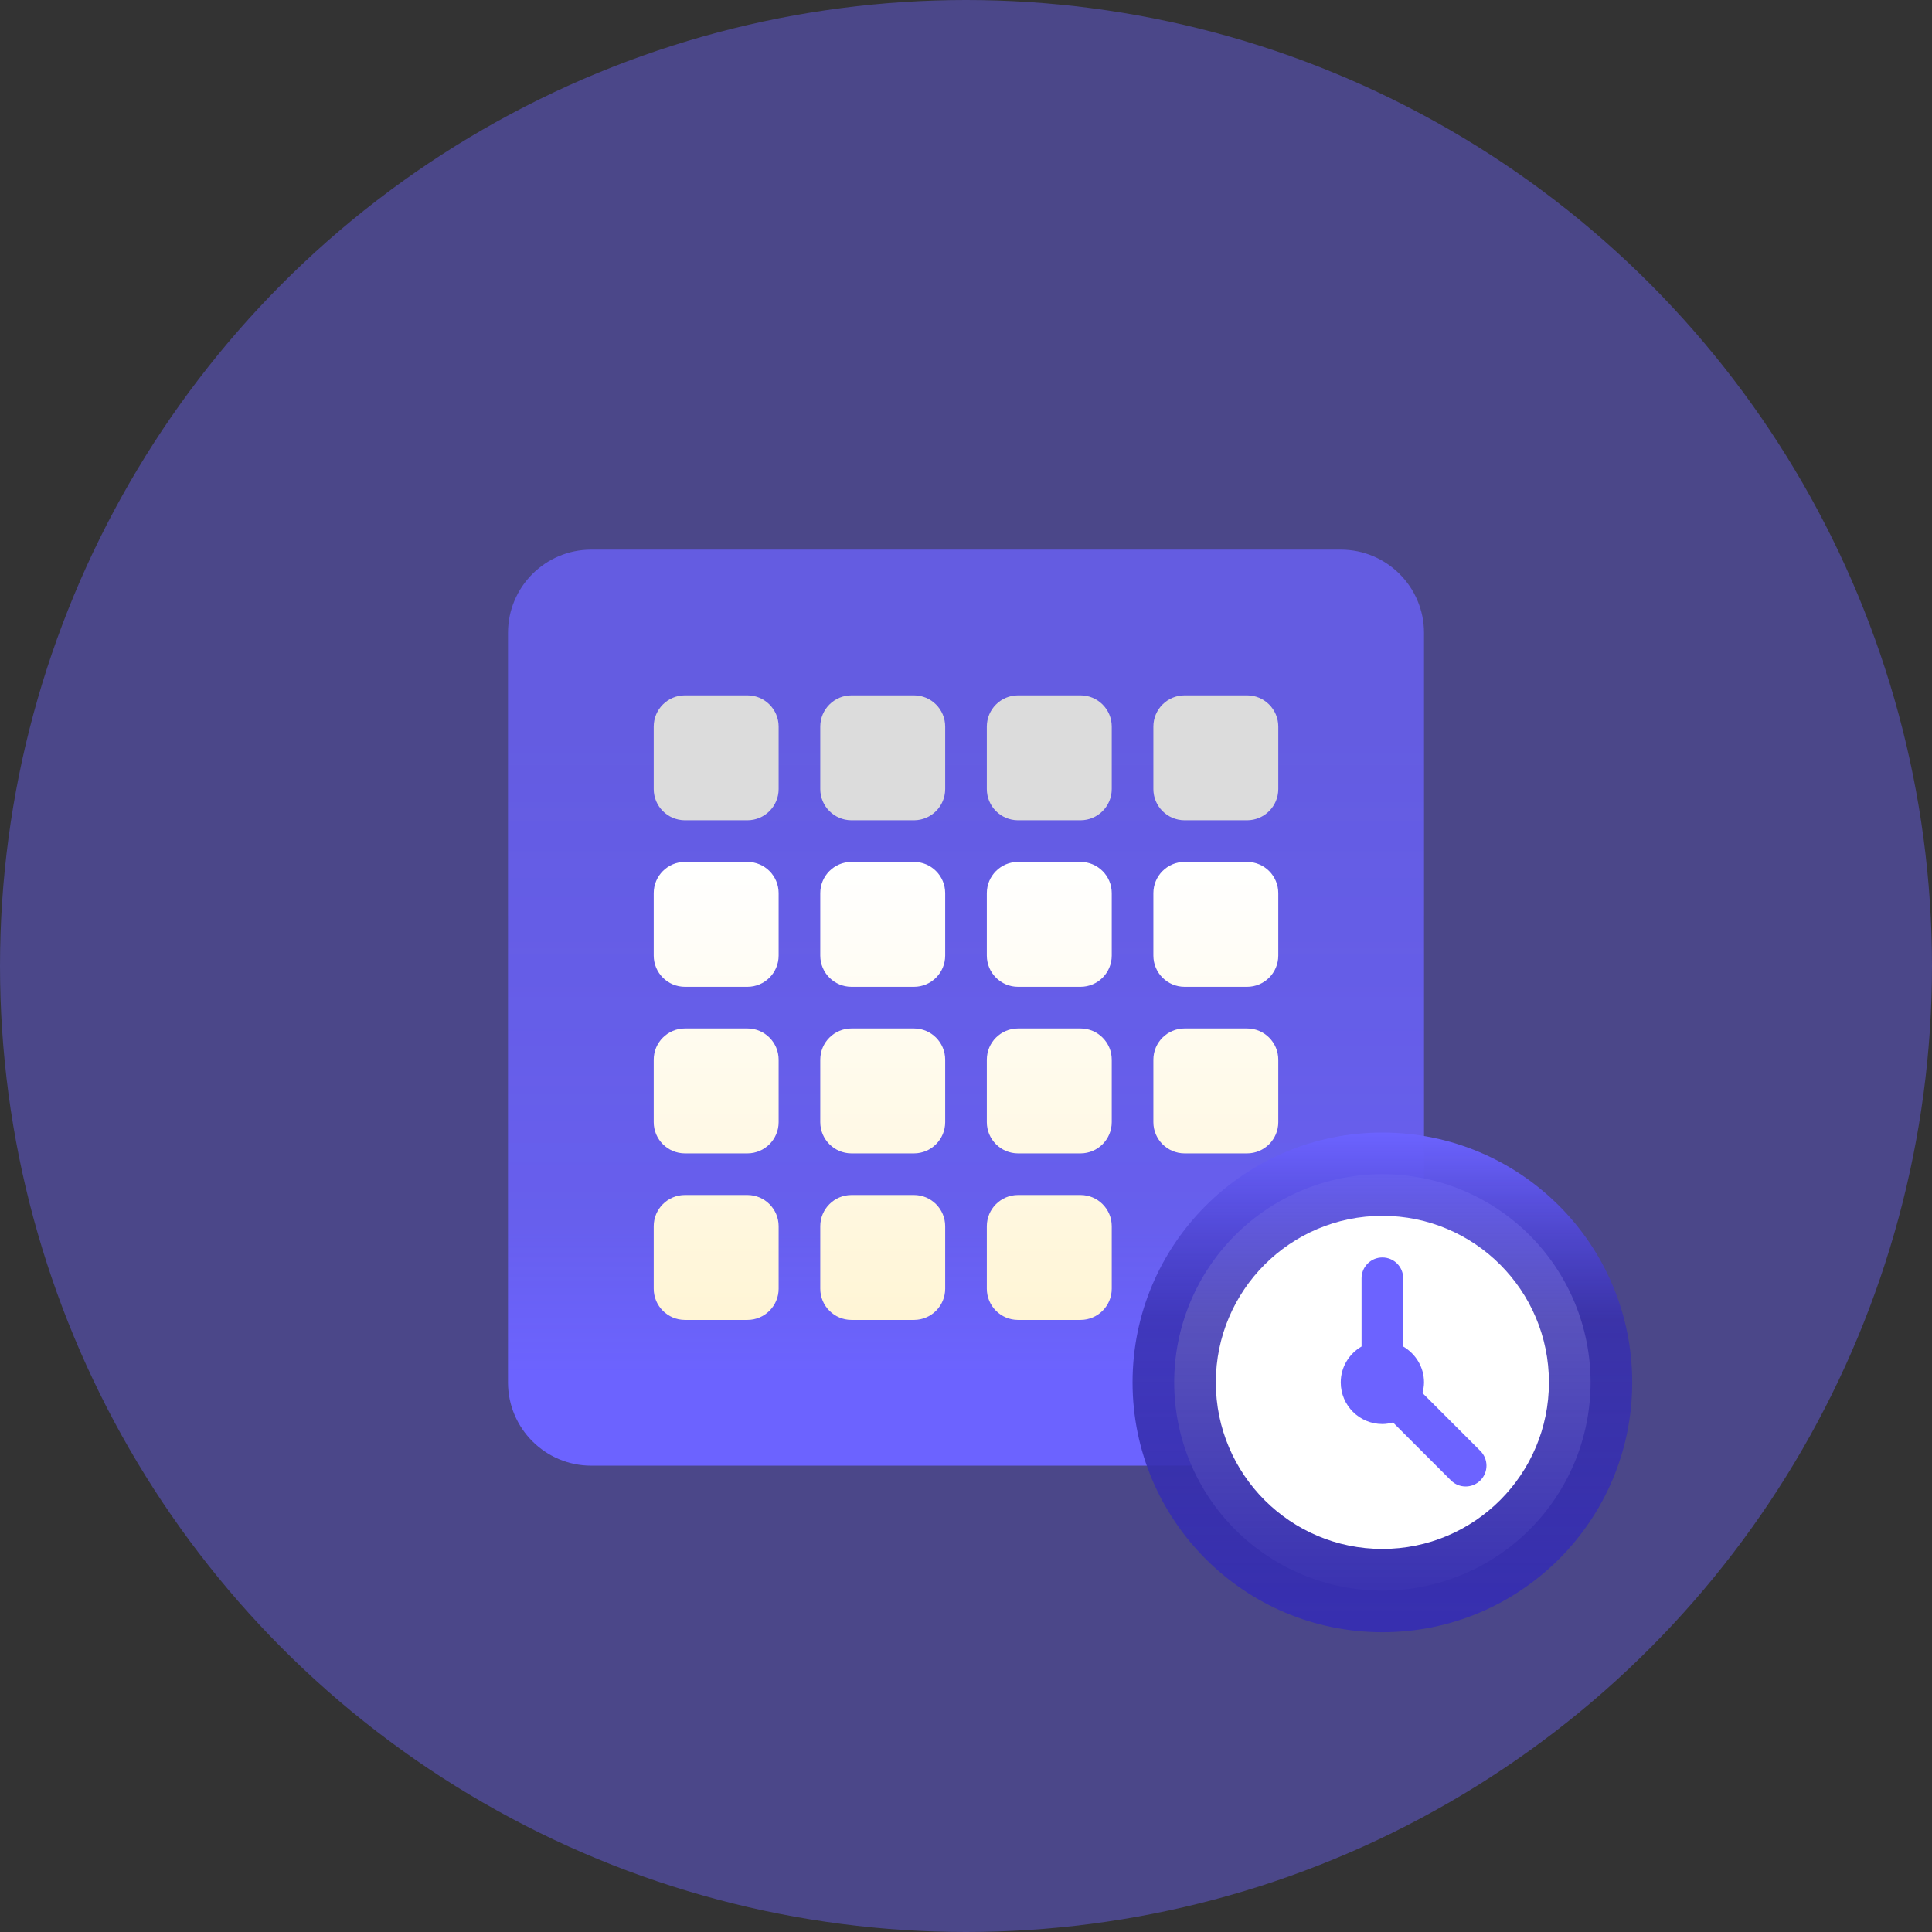 <svg width="290" height="290" viewBox="0 0 290 290" fill="none" xmlns="http://www.w3.org/2000/svg">
<rect x="0" y="0" width="290" height="290" fill="#333333" stroke="none"/>
<circle cx="145" cy="145" r="145" fill="#6C63FF" fill-opacity="0.42"/>
<path d="M201.25 82.5H88.75C81.847 82.5 76.25 88.097 76.25 95V207.5C76.25 214.403 81.847 220 88.75 220H201.25C208.153 220 213.75 214.403 213.75 207.5V95C213.75 88.097 208.153 82.5 201.25 82.5Z" fill="url(#paint0_linear)"/>
<path d="M177.812 148.125H187.188C189.775 148.125 191.875 146.025 191.875 143.438V134.062C191.875 131.475 189.775 129.375 187.188 129.375H177.812C175.225 129.375 173.125 131.475 173.125 134.062V143.438C173.125 146.025 175.225 148.125 177.812 148.125ZM152.812 198.125H162.188C164.775 198.125 166.875 196.025 166.875 193.438V184.062C166.875 181.475 164.775 179.375 162.188 179.375H152.812C150.225 179.375 148.125 181.475 148.125 184.062V193.438C148.125 196.025 150.225 198.125 152.812 198.125ZM102.812 198.125H112.188C114.775 198.125 116.875 196.025 116.875 193.438V184.062C116.875 181.475 114.775 179.375 112.188 179.375H102.812C100.225 179.375 98.125 181.475 98.125 184.062V193.438C98.125 196.025 100.225 198.125 102.812 198.125ZM127.812 198.125H137.188C139.775 198.125 141.875 196.025 141.875 193.438V184.062C141.875 181.475 139.775 179.375 137.188 179.375H127.812C125.225 179.375 123.125 181.475 123.125 184.062V193.438C123.125 196.025 125.225 198.125 127.812 198.125ZM152.812 148.125H162.188C164.775 148.125 166.875 146.025 166.875 143.438V134.062C166.875 131.475 164.775 129.375 162.188 129.375H152.812C150.225 129.375 148.125 131.475 148.125 134.062V143.438C148.125 146.025 150.225 148.125 152.812 148.125ZM127.812 173.125H137.188C139.775 173.125 141.875 171.025 141.875 168.438V159.062C141.875 156.475 139.775 154.375 137.188 154.375H127.812C125.225 154.375 123.125 156.475 123.125 159.062V168.438C123.125 171.025 125.225 173.125 127.812 173.125ZM102.812 173.125H112.188C114.775 173.125 116.875 171.025 116.875 168.438V159.062C116.875 156.475 114.775 154.375 112.188 154.375H102.812C100.225 154.375 98.125 156.475 98.125 159.062V168.438C98.125 171.025 100.225 173.125 102.812 173.125ZM177.812 173.125H187.188C189.775 173.125 191.875 171.025 191.875 168.438V159.062C191.875 156.475 189.775 154.375 187.188 154.375H177.812C175.225 154.375 173.125 156.475 173.125 159.062V168.438C173.125 171.025 175.225 173.125 177.812 173.125ZM127.812 148.125H137.188C139.775 148.125 141.875 146.025 141.875 143.438V134.062C141.875 131.475 139.775 129.375 137.188 129.375H127.812C125.225 129.375 123.125 131.475 123.125 134.062V143.438C123.125 146.025 125.225 148.125 127.812 148.125ZM152.812 173.125H162.188C164.775 173.125 166.875 171.025 166.875 168.438V159.062C166.875 156.475 164.775 154.375 162.188 154.375H152.812C150.225 154.375 148.125 156.475 148.125 159.062V168.438C148.125 171.025 150.225 173.125 152.812 173.125ZM102.812 148.125H112.188C114.775 148.125 116.875 146.025 116.875 143.438V134.062C116.875 131.475 114.775 129.375 112.188 129.375H102.812C100.225 129.375 98.125 131.475 98.125 134.062V143.438C98.125 146.025 100.225 148.125 102.812 148.125Z" fill="url(#paint1_linear)"/>
<path d="M112.188 123.125H102.812C100.225 123.125 98.125 121.025 98.125 118.438V109.062C98.125 106.475 100.225 104.375 102.812 104.375H112.188C114.775 104.375 116.875 106.475 116.875 109.062V118.438C116.875 121.025 114.775 123.125 112.188 123.125ZM137.188 104.375H127.812C125.225 104.375 123.125 106.475 123.125 109.062V118.438C123.125 121.025 125.225 123.125 127.812 123.125H137.188C139.775 123.125 141.875 121.025 141.875 118.438V109.062C141.875 106.475 139.775 104.375 137.188 104.375ZM162.188 104.375H152.812C150.225 104.375 148.125 106.475 148.125 109.062V118.438C148.125 121.025 150.225 123.125 152.812 123.125H162.188C164.775 123.125 166.875 121.025 166.875 118.438V109.062C166.875 106.475 164.775 104.375 162.188 104.375ZM187.188 104.375H177.812C175.225 104.375 173.125 106.475 173.125 109.062V118.438C173.125 121.025 175.225 123.125 177.812 123.125H187.188C189.775 123.125 191.875 121.025 191.875 118.438V109.062C191.875 106.475 189.775 104.375 187.188 104.375Z" fill="#DCDCDC"/>
<path d="M207.5 176.25C199.212 176.25 191.263 179.542 185.403 185.403C179.542 191.263 176.25 199.212 176.25 207.5C176.25 215.788 179.542 223.737 185.403 229.597C191.263 235.458 199.212 238.75 207.5 238.75C215.788 238.75 223.737 235.458 229.597 229.597C235.458 223.737 238.75 215.788 238.75 207.5C238.75 199.212 235.458 191.263 229.597 185.403C223.737 179.542 215.788 176.25 207.5 176.25Z" fill="white"/>
<path d="M207.5 170C186.791 170 170 186.791 170 207.5C170 228.209 186.791 245 207.5 245C228.209 245 245 228.209 245 207.5C245 186.791 228.209 170 207.5 170ZM207.5 232.5C193.694 232.5 182.5 221.306 182.5 207.5C182.5 193.694 193.694 182.5 207.5 182.5C221.306 182.5 232.5 193.694 232.5 207.5C232.5 221.306 221.306 232.5 207.5 232.5Z" fill="url(#paint2_linear)"/>
<path d="M222.209 217.791L213.519 209.1C213.653 208.584 213.75 208.056 213.75 207.5C213.75 205.194 212.484 203.2 210.625 202.116V191.875C210.625 190.147 209.228 188.75 207.5 188.75C205.772 188.75 204.375 190.147 204.375 191.875V202.116C202.516 203.197 201.25 205.191 201.25 207.5C201.25 210.953 204.047 213.75 207.5 213.75C208.056 213.75 208.584 213.653 209.1 213.519L217.791 222.209C218.4 222.819 219.2 223.125 220 223.125C220.8 223.125 221.6 222.819 222.209 222.209C223.431 220.988 223.431 219.012 222.209 217.791Z" fill="#6C63FF"/>
<defs>
<linearGradient id="paint0_linear" x1="145" y1="225.787" x2="145" y2="88.287" gradientUnits="userSpaceOnUse">
<stop stop-color="#6C63FF"/>
<stop offset="0.141" stop-color="#6C63FF"/>
<stop offset="0.307" stop-color="#6C63FF" stop-opacity="0.85"/>
<stop offset="0.833" stop-color="#6C63FF" stop-opacity="0.75"/>
</linearGradient>
<linearGradient id="paint1_linear" x1="145" y1="198.125" x2="145" y2="129.375" gradientUnits="userSpaceOnUse">
<stop stop-color="#FFF5D5"/>
<stop offset="1" stop-color="white"/>
</linearGradient>
<linearGradient id="paint2_linear" x1="207.5" y1="245" x2="207.5" y2="170" gradientUnits="userSpaceOnUse">
<stop offset="0.021" stop-color="#372FAF"/>
<stop offset="0.625" stop-color="#372FAF" stop-opacity="0.83"/>
<stop offset="1" stop-color="#6C63FF"/>
</linearGradient>
</defs>
</svg>
